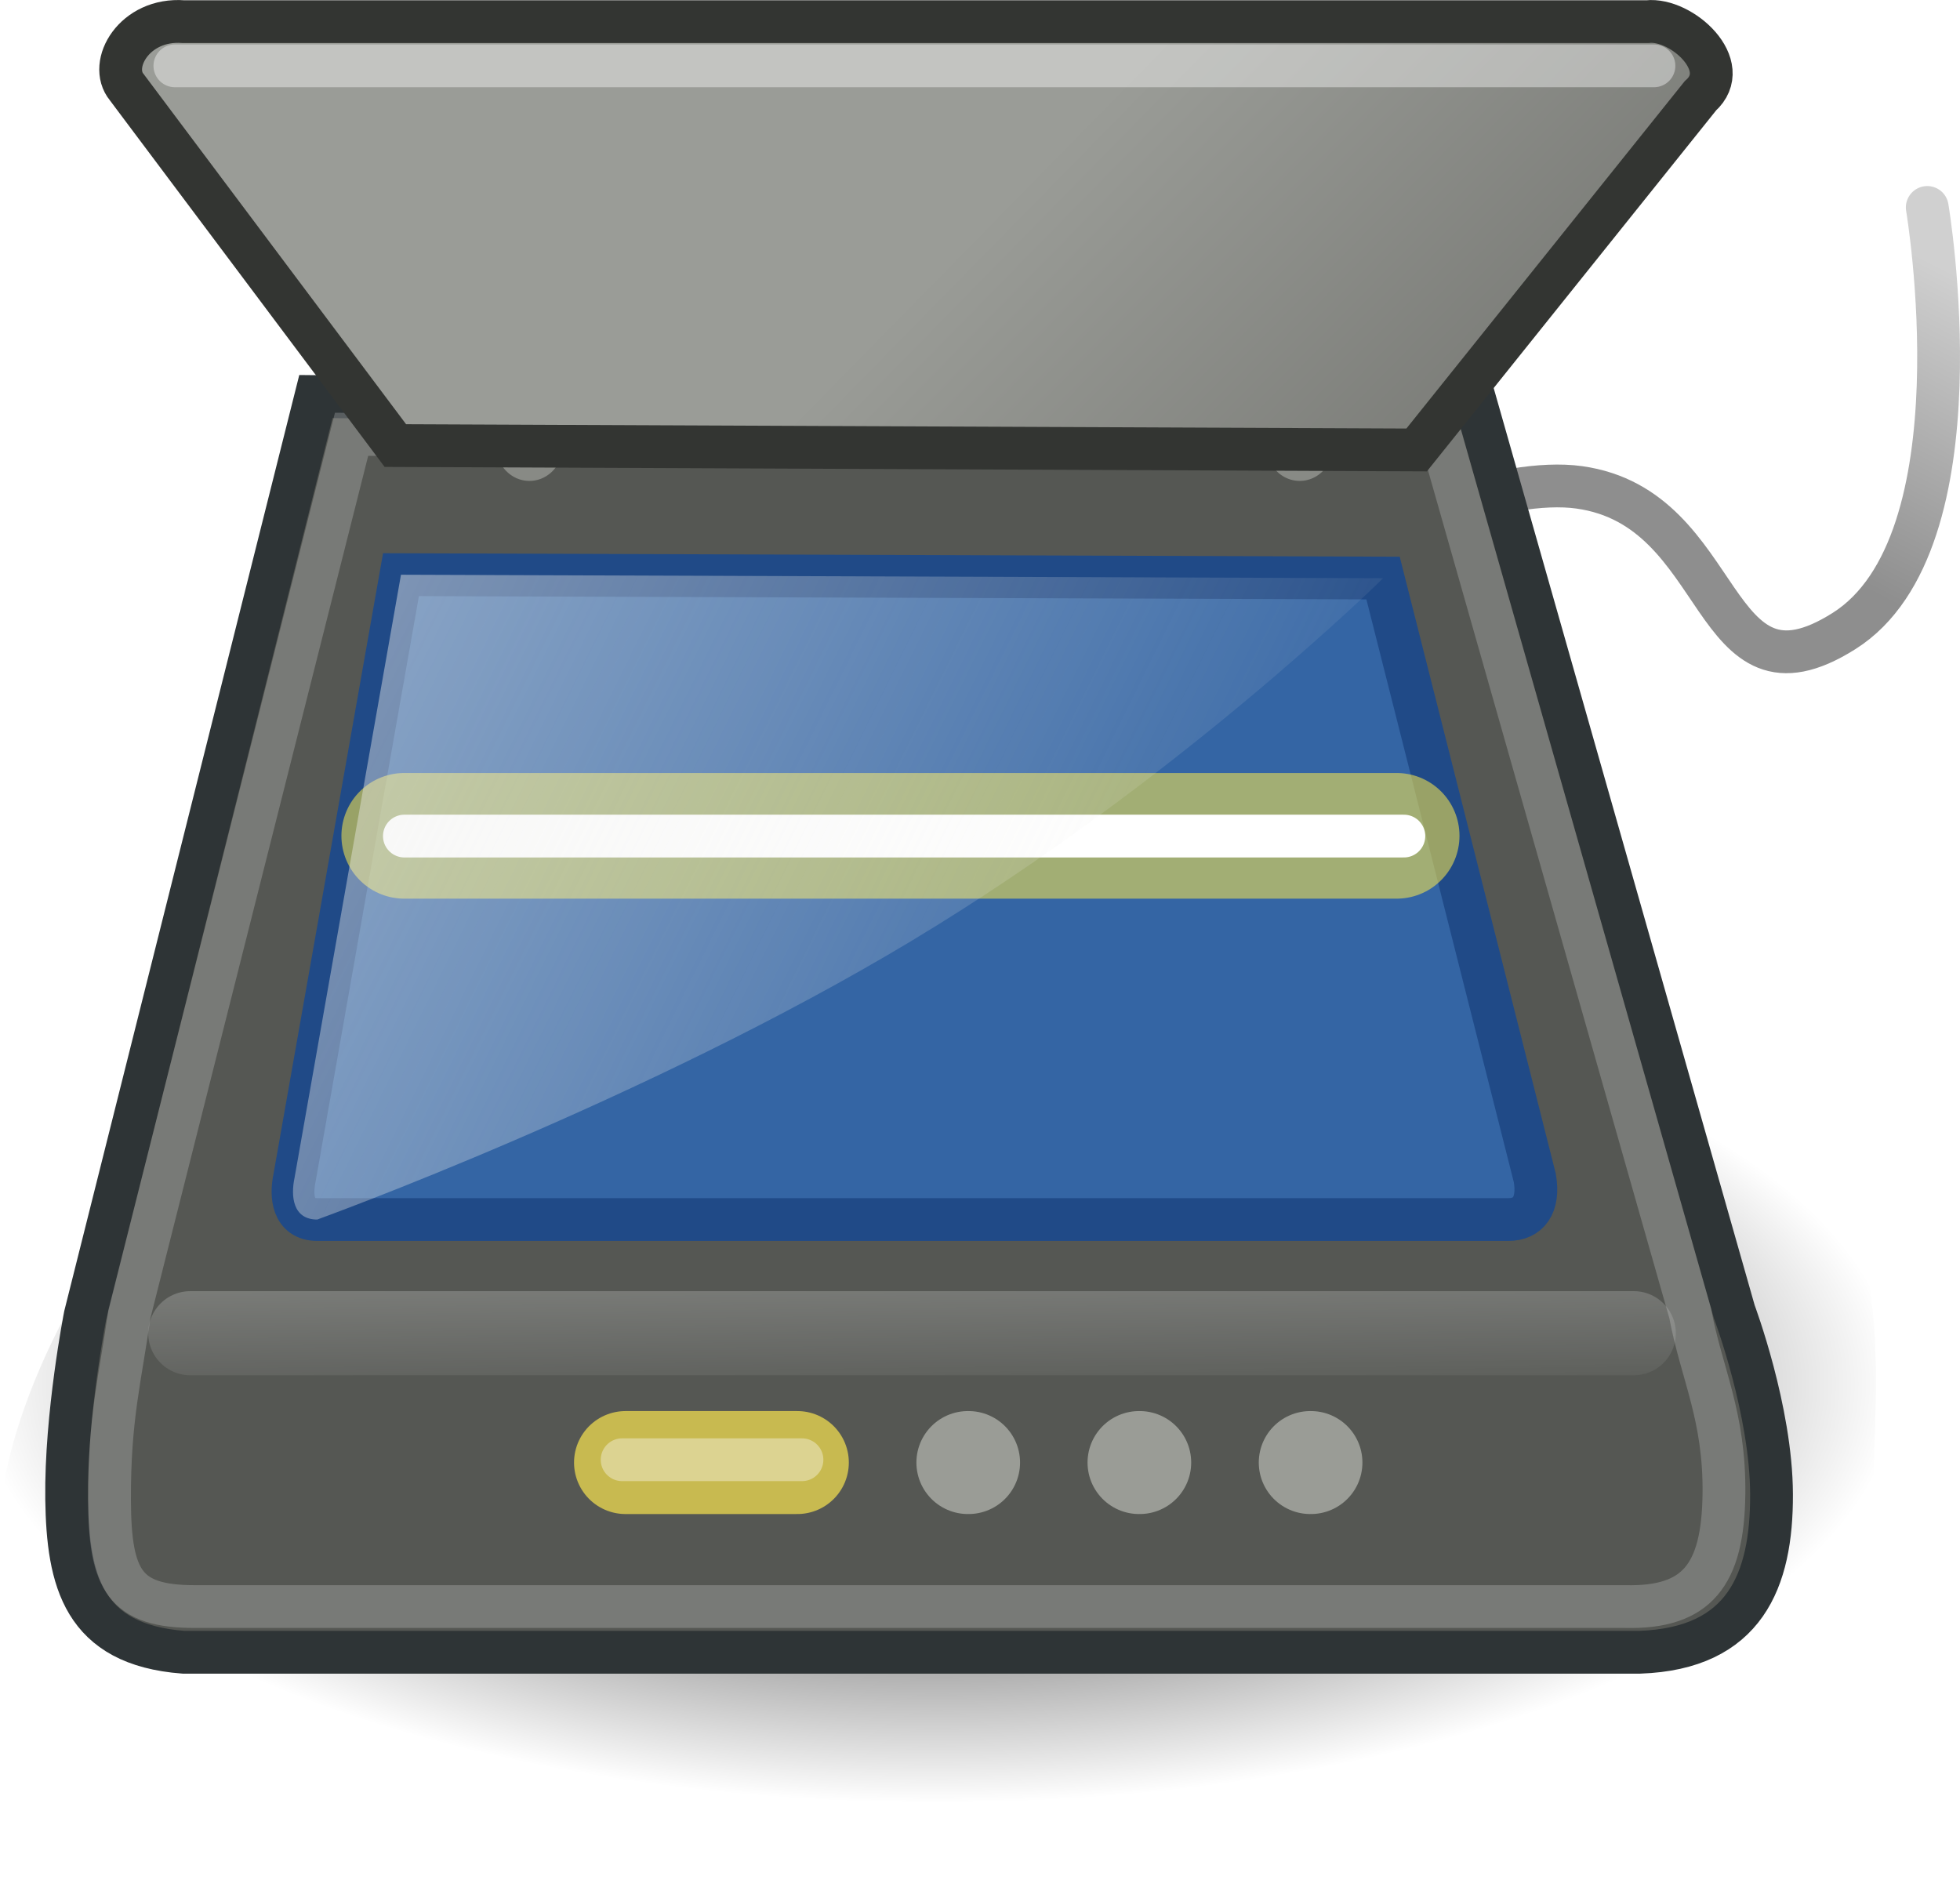 <?xml version="1.0" encoding="UTF-8" standalone="no"?>
<!-- Created with Inkscape (http://www.inkscape.org/) -->

<svg
   xmlns:dc="http://purl.org/dc/elements/1.1/"
   xmlns:cc="http://creativecommons.org/ns#"
   xmlns:rdf="http://www.w3.org/1999/02/22-rdf-syntax-ns#"
   xmlns:svg="http://www.w3.org/2000/svg"
   xmlns="http://www.w3.org/2000/svg"
   xmlns:xlink="http://www.w3.org/1999/xlink"
   xmlns:sodipodi="http://sodipodi.sourceforge.net/DTD/sodipodi-0.dtd"
   xmlns:inkscape="http://www.inkscape.org/namespaces/inkscape"
   inkscape:export-ydpi="90.000000"
   inkscape:export-xdpi="90.000000"
   inkscape:export-filename="/home/bellaich/Tango/devices/peripherals/scalable/input-scanner.png"
   width="23.638"
   height="22.847"
   id="svg11300"
   sodipodi:version="0.32"
   inkscape:version="0.47pre4 r22446"
   sodipodi:docname="scanner.svg"
   inkscape:output_extension="org.inkscape.output.svg.inkscape"
   version="1.1">
  <defs
     id="defs3">
    <inkscape:perspective
       sodipodi:type="inkscape:persp3d"
       inkscape:vp_x="0 : 24 : 1"
       inkscape:vp_y="0 : 1000 : 0"
       inkscape:vp_z="48 : 24 : 1"
       inkscape:persp3d-origin="24 : 16 : 1"
       id="perspective98" />
    <linearGradient
       inkscape:collect="always"
       id="linearGradient3760">
      <stop
         style="stop-color:#eeeeec;stop-opacity:1;"
         offset="0"
         id="stop3762" />
      <stop
         style="stop-color:#eeeeec;stop-opacity:0;"
         offset="1"
         id="stop3764" />
    </linearGradient>
    <linearGradient
       inkscape:collect="always"
       id="linearGradient3746">
      <stop
         style="stop-color:#ffffff;stop-opacity:1;"
         offset="0"
         id="stop3748" />
      <stop
         style="stop-color:#ffffff;stop-opacity:0;"
         offset="1"
         id="stop3750" />
    </linearGradient>
    <linearGradient
       id="linearGradient5293">
      <stop
         style="stop-color:#9a9c97;stop-opacity:1;"
         offset="0"
         id="stop5295" />
      <stop
         style="stop-color:#6a6b67;stop-opacity:1;"
         offset="1"
         id="stop5297" />
    </linearGradient>
    <linearGradient
       id="linearGradient5277">
      <stop
         style="stop-color:#6b6b6b;stop-opacity:1;"
         offset="0"
         id="stop5279" />
      <stop
         style="stop-color:#a6a6a6;stop-opacity:0;"
         offset="1"
         id="stop5281" />
    </linearGradient>
    <linearGradient
       id="linearGradient5255">
      <stop
         style="stop-color:#8e8e8e;stop-opacity:1;"
         offset="0"
         id="stop5257" />
      <stop
         style="stop-color:#d0d0d0;stop-opacity:1;"
         offset="1"
         id="stop5259" />
    </linearGradient>
    <linearGradient
       inkscape:collect="always"
       id="linearGradient5236">
      <stop
         style="stop-color:#000000;stop-opacity:1;"
         offset="0"
         id="stop5238" />
      <stop
         style="stop-color:#000000;stop-opacity:0;"
         offset="1"
         id="stop5240" />
    </linearGradient>
    <linearGradient
       id="linearGradient5214">
      <stop
         style="stop-color:#cecece;stop-opacity:1;"
         offset="0"
         id="stop5216" />
      <stop
         style="stop-color:#e0e0e0;stop-opacity:1;"
         offset="0.659"
         id="stop5224" />
      <stop
         style="stop-color:#7f7f7f;stop-opacity:1;"
         offset="1"
         id="stop5218" />
    </linearGradient>
    <linearGradient
       inkscape:collect="always"
       id="linearGradient5190">
      <stop
         style="stop-color:#000000;stop-opacity:1;"
         offset="0"
         id="stop5192" />
      <stop
         style="stop-color:#000000;stop-opacity:0;"
         offset="1"
         id="stop5194" />
    </linearGradient>
    <linearGradient
       inkscape:collect="always"
       id="linearGradient5176">
      <stop
         style="stop-color:#ffffff;stop-opacity:1;"
         offset="0"
         id="stop5178" />
      <stop
         style="stop-color:#ffffff;stop-opacity:0;"
         offset="1"
         id="stop5180" />
    </linearGradient>
    <linearGradient
       id="linearGradient5166">
      <stop
         style="stop-color:#000000;stop-opacity:1;"
         offset="0"
         id="stop5168" />
      <stop
         style="stop-color:#434c4f;stop-opacity:1;"
         offset="1"
         id="stop5170" />
    </linearGradient>
    <linearGradient
       id="linearGradient11520">
      <stop
         id="stop11522"
         offset="0"
         style="stop-color:#ffffff;stop-opacity:1;" />
      <stop
         id="stop11524"
         offset="1"
         style="stop-color:#dcdcdc;stop-opacity:1;" />
    </linearGradient>
    <linearGradient
       id="linearGradient11508"
       inkscape:collect="always">
      <stop
         id="stop11510"
         offset="0"
         style="stop-color:#000000;stop-opacity:1;" />
      <stop
         id="stop11512"
         offset="1"
         style="stop-color:#000000;stop-opacity:0;" />
    </linearGradient>
    <linearGradient
       id="linearGradient11494"
       inkscape:collect="always">
      <stop
         id="stop11496"
         offset="0"
         style="stop-color:#ef2929;stop-opacity:1;" />
      <stop
         id="stop11498"
         offset="1"
         style="stop-color:#ef2929;stop-opacity:0;" />
    </linearGradient>
    <linearGradient
       id="linearGradient11415">
      <stop
         id="stop11417"
         offset="0"
         style="stop-color:#204a87;stop-opacity:0;" />
      <stop
         style="stop-color:#204a87;stop-opacity:1;"
         offset="0.5"
         id="stop11423" />
      <stop
         id="stop11419"
         offset="1"
         style="stop-color:#204a87;stop-opacity:0;" />
    </linearGradient>
    <linearGradient
       id="linearGradient11399"
       inkscape:collect="always">
      <stop
         id="stop11401"
         offset="0"
         style="stop-color:#000000;stop-opacity:1;" />
      <stop
         id="stop11403"
         offset="1"
         style="stop-color:#000000;stop-opacity:0;" />
    </linearGradient>
    <linearGradient
       gradientTransform="translate(-60.286,-0.286)"
       y2="34.462"
       x2="43.616"
       y1="3.774"
       x1="15.828"
       gradientUnits="userSpaceOnUse"
       id="linearGradient11425"
       xlink:href="#linearGradient11415"
       inkscape:collect="always" />
    <linearGradient
       gradientTransform="translate(-60.571,0)"
       y2="39.034"
       x2="35.68"
       y1="9.346"
       x1="9.696"
       gradientUnits="userSpaceOnUse"
       id="linearGradient11427"
       xlink:href="#linearGradient11415"
       inkscape:collect="always" />
    <linearGradient
       y2="33.462"
       x2="26.759"
       y1="19.774"
       x1="13.267"
       gradientTransform="translate(-60.857,0.429)"
       gradientUnits="userSpaceOnUse"
       id="linearGradient11439"
       xlink:href="#linearGradient11415"
       inkscape:collect="always" />
    <radialGradient
       r="8.5"
       fy="39.143"
       fx="12.071"
       cy="39.143"
       cx="12.071"
       gradientTransform="matrix(1,0,0,0.487,0,20.065)"
       gradientUnits="userSpaceOnUse"
       id="radialGradient11441"
       xlink:href="#linearGradient11399"
       inkscape:collect="always" />
    <radialGradient
       gradientTransform="matrix(1.243,0,0,1.243,-6.714,-3.743)"
       gradientUnits="userSpaceOnUse"
       r="3.834"
       fy="15.048"
       fx="27.577"
       cy="15.048"
       cx="27.577"
       id="radialGradient11500"
       xlink:href="#linearGradient11494"
       inkscape:collect="always" />
    <radialGradient
       r="3.834"
       fy="16.049"
       fx="27.577"
       cy="16.049"
       cx="27.577"
       gradientTransform="matrix(1.243,0,0,1.243,-6.714,-3.743)"
       gradientUnits="userSpaceOnUse"
       id="radialGradient11504"
       xlink:href="#linearGradient11494"
       inkscape:collect="always" />
    <radialGradient
       gradientUnits="userSpaceOnUse"
       gradientTransform="matrix(1,0,0,0.338,0,29.482)"
       r="6.566"
       fy="44.565"
       fx="30.204"
       cy="44.565"
       cx="30.204"
       id="radialGradient11514"
       xlink:href="#linearGradient11508"
       inkscape:collect="always" />
    <radialGradient
       gradientTransform="matrix(1.995,0,0,1.995,-24.325,-35.701)"
       gradientUnits="userSpaceOnUse"
       r="20.531"
       fy="35.878"
       fx="24.446"
       cy="35.878"
       cx="24.446"
       id="radialGradient11526"
       xlink:href="#linearGradient11520"
       inkscape:collect="always" />
    <radialGradient
       r="6.566"
       fy="44.565"
       fx="30.204"
       cy="44.565"
       cx="30.204"
       gradientTransform="matrix(1,0,0,0.338,0,29.482)"
       gradientUnits="userSpaceOnUse"
       id="radialGradient11532"
       xlink:href="#linearGradient11508"
       inkscape:collect="always" />
    <radialGradient
       inkscape:collect="always"
       xlink:href="#linearGradient11508"
       id="radialGradient1348"
       gradientUnits="userSpaceOnUse"
       gradientTransform="matrix(1,0,0,0.338,0,29.482)"
       cx="30.204"
       cy="44.565"
       fx="30.204"
       fy="44.565"
       r="6.566" />
    <radialGradient
       inkscape:collect="always"
       xlink:href="#linearGradient11520"
       id="radialGradient1350"
       gradientUnits="userSpaceOnUse"
       gradientTransform="matrix(1.995,0,0,1.995,-24.325,-35.701)"
       cx="24.446"
       cy="35.878"
       fx="24.446"
       fy="35.878"
       r="20.531" />
    <radialGradient
       inkscape:collect="always"
       xlink:href="#linearGradient11494"
       id="radialGradient1352"
       gradientUnits="userSpaceOnUse"
       gradientTransform="matrix(1.243,0,0,1.243,-6.714,-3.743)"
       cx="27.577"
       cy="16.049"
       fx="27.577"
       fy="16.049"
       r="3.834" />
    <radialGradient
       inkscape:collect="always"
       xlink:href="#linearGradient11494"
       id="radialGradient1354"
       gradientUnits="userSpaceOnUse"
       gradientTransform="matrix(1.243,0,0,1.243,-6.714,-3.743)"
       cx="27.577"
       cy="15.048"
       fx="27.577"
       fy="15.048"
       r="3.834" />
    <radialGradient
       inkscape:collect="always"
       xlink:href="#linearGradient11508"
       id="radialGradient1356"
       gradientUnits="userSpaceOnUse"
       gradientTransform="matrix(1,0,0,0.338,0,29.482)"
       cx="30.204"
       cy="44.565"
       fx="30.204"
       fy="44.565"
       r="6.566" />
    <radialGradient
       inkscape:collect="always"
       xlink:href="#linearGradient11520"
       id="radialGradient1366"
       gradientUnits="userSpaceOnUse"
       gradientTransform="matrix(2.049,0,0,2.049,-25.65,-37.311)"
       cx="24.446"
       cy="35.878"
       fx="24.446"
       fy="35.878"
       r="20.531" />
    <radialGradient
       inkscape:collect="always"
       xlink:href="#linearGradient5176"
       id="radialGradient5182"
       cx="23.335"
       cy="27.392"
       fx="23.335"
       fy="27.392"
       r="11.137"
       gradientTransform="matrix(1.968,1.16303e-7,-9.004103e-8,1.524,-24.807,-14.126)"
       gradientUnits="userSpaceOnUse" />
    <radialGradient
       inkscape:collect="always"
       xlink:href="#linearGradient5190"
       id="radialGradient5196"
       cx="22.804"
       cy="19.362"
       fx="22.804"
       fy="19.362"
       r="18.031"
       gradientTransform="matrix(1,0,0,0.5,0,9.681)"
       gradientUnits="userSpaceOnUse" />
    <linearGradient
       inkscape:collect="always"
       xlink:href="#linearGradient5255"
       id="linearGradient5283"
       x1="43.871"
       y1="15.847"
       x2="47.283"
       y2="9.129"
       gradientUnits="userSpaceOnUse"
       gradientTransform="matrix(0.516,0,0,0.516,10.129,12.174)" />
    <linearGradient
       inkscape:collect="always"
       xlink:href="#linearGradient5293"
       id="linearGradient5299"
       x1="19.712"
       y1="11.704"
       x2="32.54"
       y2="24.29"
       gradientUnits="userSpaceOnUse"
       gradientTransform="matrix(0.516,0,0,0.516,11.161,12.174)" />
    <linearGradient
       inkscape:collect="always"
       xlink:href="#linearGradient3746"
       id="linearGradient3752"
       x1="19.973"
       y1="32.474"
       x2="20.017"
       y2="36.188"
       gradientUnits="userSpaceOnUse" />
    <filter
       inkscape:collect="always"
       x="-0.053"
       width="1.106"
       y="-0.958"
       height="2.916"
       id="filter3754"
       color-interpolation-filters="sRGB">
      <feGaussianBlur
         inkscape:collect="always"
         stdDeviation="0.942"
         id="feGaussianBlur3756" />
    </filter>
    <linearGradient
       inkscape:collect="always"
       xlink:href="#linearGradient3760"
       id="linearGradient3766"
       x1="9.395"
       y1="16.794"
       x2="31.191"
       y2="27.544"
       gradientUnits="userSpaceOnUse"
       gradientTransform="matrix(0.516,0,0,0.516,11.161,12.174)" />
    <filter
       inkscape:collect="always"
       x="-0.056"
       width="1.111"
       y="-0.495"
       height="1.99"
       id="filter3770"
       color-interpolation-filters="sRGB">
      <feGaussianBlur
         inkscape:collect="always"
         stdDeviation="0.727"
         id="feGaussianBlur3772" />
    </filter>
    <radialGradient
       inkscape:collect="always"
       xlink:href="#linearGradient5236"
       id="radialGradient3776"
       gradientUnits="userSpaceOnUse"
       gradientTransform="matrix(-0.61,-1.5176736e-7,6.6455916e-8,-0.266,36.899,37.637)"
       cx="23.525"
       cy="27.102"
       fx="23.525"
       fy="27.102"
       r="19" />
  </defs>
  <sodipodi:namedview
     stroke="#fce94f"
     fill="#fce94f"
     id="base"
     pagecolor="#ffffff"
     bordercolor="#666666"
     borderopacity="0.255"
     inkscape:pageopacity="0.0"
     inkscape:pageshadow="2"
     inkscape:zoom="1.5466321"
     inkscape:cx="-2.3502105"
     inkscape:cy="50.293604"
     inkscape:current-layer="layer1"
     showgrid="true"
     inkscape:grid-bbox="true"
     inkscape:document-units="px"
     inkscape:showpageshadow="false"
     inkscape:window-width="1272"
     inkscape:window-height="963"
     inkscape:window-x="0"
     inkscape:window-y="0"
     inkscape:window-maximized="0" />
  <g
     id="layer1"
     inkscape:label="Layer 1"
     inkscape:groupmode="layer"
     transform="translate(-11.246,-13.735)">
    <path
       style="color:#000000;fill:url(#radialGradient3776);fill-opacity:1;fill-rule:evenodd;stroke:none;stroke-width:1;marker:none;visibility:visible;display:inline;overflow:visible"
       d="m 33.826,32.131 c 0,2.457 -5.058,4.451 -11.29,4.451 -6.232,0 -11.29,-1.994 -11.29,-4.451 0,-1.564 1.758,-5.277 4.855,-6.071 2.004,-0.526 9.751,-0.055 11.816,-0.091 0.333,0 0.662,0.006 0.987,0.017 5.77,0.197 4.922,3.819 4.922,6.145 z"
       id="path5234"
       sodipodi:nodetypes="cssccsc" />
    <path
       style="color:#000000;fill:none;stroke:url(#linearGradient5283);stroke-width:0.516;stroke-linecap:round;stroke-linejoin:round;stroke-miterlimit:4;stroke-opacity:1;stroke-dasharray:none;stroke-dashoffset:0;marker:none;visibility:visible;display:inline;overflow:visible"
       d="m 24.088,21.985 c 0,0 4.402,-2.623 6.204,-2.372 1.802,0.251 1.545,2.774 3.193,1.733 1.688,-1.065 1.004,-5.109 1.004,-5.109"
       id="path5275"
       sodipodi:nodetypes="czzc"
       inkscape:export-xdpi="90"
       inkscape:export-ydpi="90" />
    <path
       style="color:#000000;fill:#555753;fill-opacity:1;fill-rule:evenodd;stroke:#2e3436;stroke-width:0.516;stroke-linecap:butt;stroke-linejoin:miter;stroke-miterlimit:4;stroke-opacity:1;stroke-dasharray:none;stroke-dashoffset:0;marker:none;visibility:visible;display:inline;overflow:visible"
       d="M 15.056,18.518 12.273,29.603 c 0,0 -0.236,1.199 -0.223,2.212 0.014,0.983 0.197,1.756 1.409,1.848 l 17.563,0 c 1.269,-0.045 1.593,-0.865 1.589,-1.906 -0.003,-1.012 -0.449,-2.2 -0.449,-2.2 L 29.06,18.655 15.056,18.518 z"
       id="path4287"
       sodipodi:nodetypes="cczcczccc" />
    <path
       style="color:#000000;fill:#3465a4;fill-opacity:1;fill-rule:evenodd;stroke:#204a87;stroke-width:0.516;stroke-linecap:butt;stroke-linejoin:miter;stroke-miterlimit:4;stroke-opacity:1;stroke-dasharray:none;stroke-dashoffset:0;marker:none;visibility:visible;display:inline;overflow:visible"
       d="m 16.082,20.666 -1.284,7.276 c -0.046,0.217 -0.023,0.502 0.274,0.502 l 14.365,0 c 0.239,0 0.376,-0.171 0.319,-0.502 L 27.926,20.707 16.082,20.666 z"
       id="path4291"
       sodipodi:nodetypes="ccccccc" />
    <path
       sodipodi:type="arc"
       style="color:#000000;fill:#888a85;fill-opacity:1;fill-rule:evenodd;stroke:#555753;stroke-width:1;stroke-linecap:butt;stroke-linejoin:miter;stroke-miterlimit:4;stroke-opacity:1;stroke-dasharray:none;stroke-dashoffset:0;marker:none;visibility:visible;display:inline;overflow:visible"
       id="path5184"
       sodipodi:cx="14.18633"
       sodipodi:cy="13.882098"
       sodipodi:rx="1.281631"
       sodipodi:ry="1.3258252"
       d="m 15.468,13.882 c 0,0.732 -0.574,1.326 -1.282,1.326 -0.708,0 -1.282,-0.594 -1.282,-1.326 0,-0.732 0.574,-1.326 1.282,-1.326 0.708,0 1.282,0.594 1.282,1.326 z"
       transform="matrix(0.516,0,0,0.516,10.311,11.946)" />
    <path
       transform="matrix(0.516,0,0,0.516,19.601,11.946)"
       d="m 15.468,13.882 c 0,0.732 -0.574,1.326 -1.282,1.326 -0.708,0 -1.282,-0.594 -1.282,-1.326 0,-0.732 0.574,-1.326 1.282,-1.326 0.708,0 1.282,0.594 1.282,1.326 z"
       sodipodi:ry="1.3258252"
       sodipodi:rx="1.281631"
       sodipodi:cy="13.882098"
       sodipodi:cx="14.18633"
       id="path5186"
       style="color:#000000;fill:#888a85;fill-opacity:1;fill-rule:evenodd;stroke:#555753;stroke-width:1;stroke-linecap:butt;stroke-linejoin:miter;stroke-miterlimit:4;stroke-opacity:1;stroke-dasharray:none;stroke-dashoffset:0;marker:none;visibility:visible;display:inline;overflow:visible"
       sodipodi:type="arc" />
    <path
       sodipodi:nodetypes="cczcczccc"
       id="path5228"
       d="m 15.486,18.973 -2.68,10.613 c -0.109,0.778 -0.243,1.244 -0.239,2.245 0.004,0.972 0.188,1.282 1.031,1.281 l 17.25,0 c 0.868,0.02 1.177,-0.383 1.189,-1.356 0.012,-0.943 -0.272,-1.454 -0.407,-2.181 L 28.649,19.101 15.486,18.973 z"
       style="opacity:0.209;color:#000000;fill:none;stroke:#ffffff;stroke-width:0.516;stroke-linecap:butt;stroke-linejoin:miter;stroke-miterlimit:4;stroke-opacity:1;stroke-dasharray:none;stroke-dashoffset:0;marker:none;visibility:visible;display:inline;overflow:visible" />
    <path
       style="color:#000000;fill:url(#linearGradient5299);fill-opacity:1;fill-rule:evenodd;stroke:#333532;stroke-width:0.516;stroke-linecap:butt;stroke-linejoin:miter;stroke-miterlimit:4;stroke-opacity:1;stroke-dasharray:none;stroke-dashoffset:0;marker:none;visibility:visible;display:inline;overflow:visible"
       d="m 16.014,19.109 -3.239,-4.322 c -0.228,-0.274 0.091,-0.836 0.684,-0.791 l 17.654,0 c 0.411,-0.046 1.049,0.531 0.639,0.896 l -3.421,4.27 -12.317,-0.053 z"
       id="path4289"
       sodipodi:nodetypes="ccccccc" />
    <path
       style="opacity:0.406;color:#000000;fill:#ffffff;fill-opacity:1;fill-rule:evenodd;stroke:#ffffff;stroke-width:0.516;stroke-linecap:round;stroke-linejoin:round;stroke-miterlimit:4;stroke-opacity:1;stroke-dasharray:none;stroke-dashoffset:0;marker:none;visibility:visible;display:inline;overflow:visible"
       d="m 13.355,14.529 17.838,0"
       id="path5226" />
    <path
       id="path5230"
       d="m 4.612,34.188 33.738,0"
       style="opacity:0.5;color:#000000;fill:#ffffff;fill-opacity:1;fill-rule:evenodd;stroke:url(#linearGradient3752);stroke-width:1.966;stroke-linecap:round;stroke-linejoin:miter;stroke-miterlimit:4;stroke-opacity:1;stroke-dasharray:none;stroke-dashoffset:0;marker:none;visibility:visible;display:inline;overflow:visible;filter:url(#filter3754)"
       sodipodi:nodetypes="cc"
       transform="matrix(0.516,0,0,0.516,11.161,12.174)" />
    <path
       id="path5246"
       d="m 9.613,22.562 23.195,0"
       style="color:#000000;fill:none;stroke:#fce94f;stroke-width:2.937;stroke-linecap:round;stroke-linejoin:round;stroke-miterlimit:4;stroke-opacity:0.553;stroke-dasharray:none;stroke-dashoffset:0;marker:none;visibility:visible;display:inline;overflow:visible;filter:url(#filter3770)"
       sodipodi:nodetypes="cc"
       transform="matrix(0.516,0,0,0.516,11.161,12.174)" />
    <path
       style="color:#000000;fill:#ffffff;fill-opacity:1;fill-rule:evenodd;stroke:#ffffff;stroke-width:0.516;stroke-linecap:round;stroke-linejoin:round;stroke-miterlimit:4;stroke-opacity:1;stroke-dasharray:none;stroke-dashoffset:0;marker:none;visibility:visible;display:inline;overflow:visible"
       d="m 16.123,23.819 12.054,0"
       id="path5244"
       sodipodi:nodetypes="cc" />
    <path
       style="color:#000000;fill:none;stroke:#fce94f;stroke-width:1.242;stroke-linecap:round;stroke-linejoin:round;stroke-miterlimit:4;stroke-opacity:0.684;stroke-dasharray:none;stroke-dashoffset:0;marker:none;visibility:visible;display:inline;overflow:visible"
       d="m 18.79,31.375 2.072,0"
       id="path3618"
       sodipodi:nodetypes="cc" />
    <path
       sodipodi:nodetypes="cc"
       id="path2763"
       d="m 22.919,31.375 0.008,0"
       style="color:#000000;fill:none;stroke:#babdb6;stroke-width:1.242;stroke-linecap:round;stroke-linejoin:round;stroke-miterlimit:4;stroke-opacity:0.684;stroke-dasharray:none;stroke-dashoffset:0;marker:none;visibility:visible;display:inline;overflow:visible" />
    <path
       style="color:#000000;fill:none;stroke:#babdb6;stroke-width:1.242;stroke-linecap:round;stroke-linejoin:round;stroke-miterlimit:4;stroke-opacity:0.684;stroke-dasharray:none;stroke-dashoffset:0;marker:none;visibility:visible;display:inline;overflow:visible"
       d="m 24.983,31.375 0.008,0"
       id="path2765"
       sodipodi:nodetypes="cc" />
    <path
       sodipodi:nodetypes="cc"
       id="path2767"
       d="m 27.048,31.375 0.008,0"
       style="color:#000000;fill:none;stroke:#babdb6;stroke-width:1.242;stroke-linecap:round;stroke-linejoin:round;stroke-miterlimit:4;stroke-opacity:0.684;stroke-dasharray:none;stroke-dashoffset:0;marker:none;visibility:visible;display:inline;overflow:visible" />
    <path
       sodipodi:nodetypes="ccczcc"
       id="path3758"
       d="m 16.082,20.666 c -0.428,2.425 -0.856,4.85 -1.284,7.276 -0.046,0.217 -0.023,0.502 0.274,0.502 0,0 3.958,-1.43 7.172,-3.364 3.214,-1.934 5.683,-4.371 5.683,-4.371 -3.948,-0.014 -7.897,-0.028 -11.845,-0.042 z"
       style="opacity:0.451;color:#000000;fill:url(#linearGradient3766);fill-opacity:1;fill-rule:evenodd;stroke:none;stroke-width:1;marker:none;visibility:visible;display:inline;overflow:visible" />
    <path
       sodipodi:nodetypes="cc"
       id="path3768"
       d="m 18.749,31.341 2.169,0"
       style="opacity:0.369;color:#000000;fill:#ffffff;fill-opacity:1;fill-rule:evenodd;stroke:#ffffff;stroke-width:0.516;stroke-linecap:round;stroke-linejoin:round;stroke-miterlimit:4;stroke-opacity:1;stroke-dasharray:none;stroke-dashoffset:0;marker:none;visibility:visible;display:inline;overflow:visible" />
  </g>
</svg>
